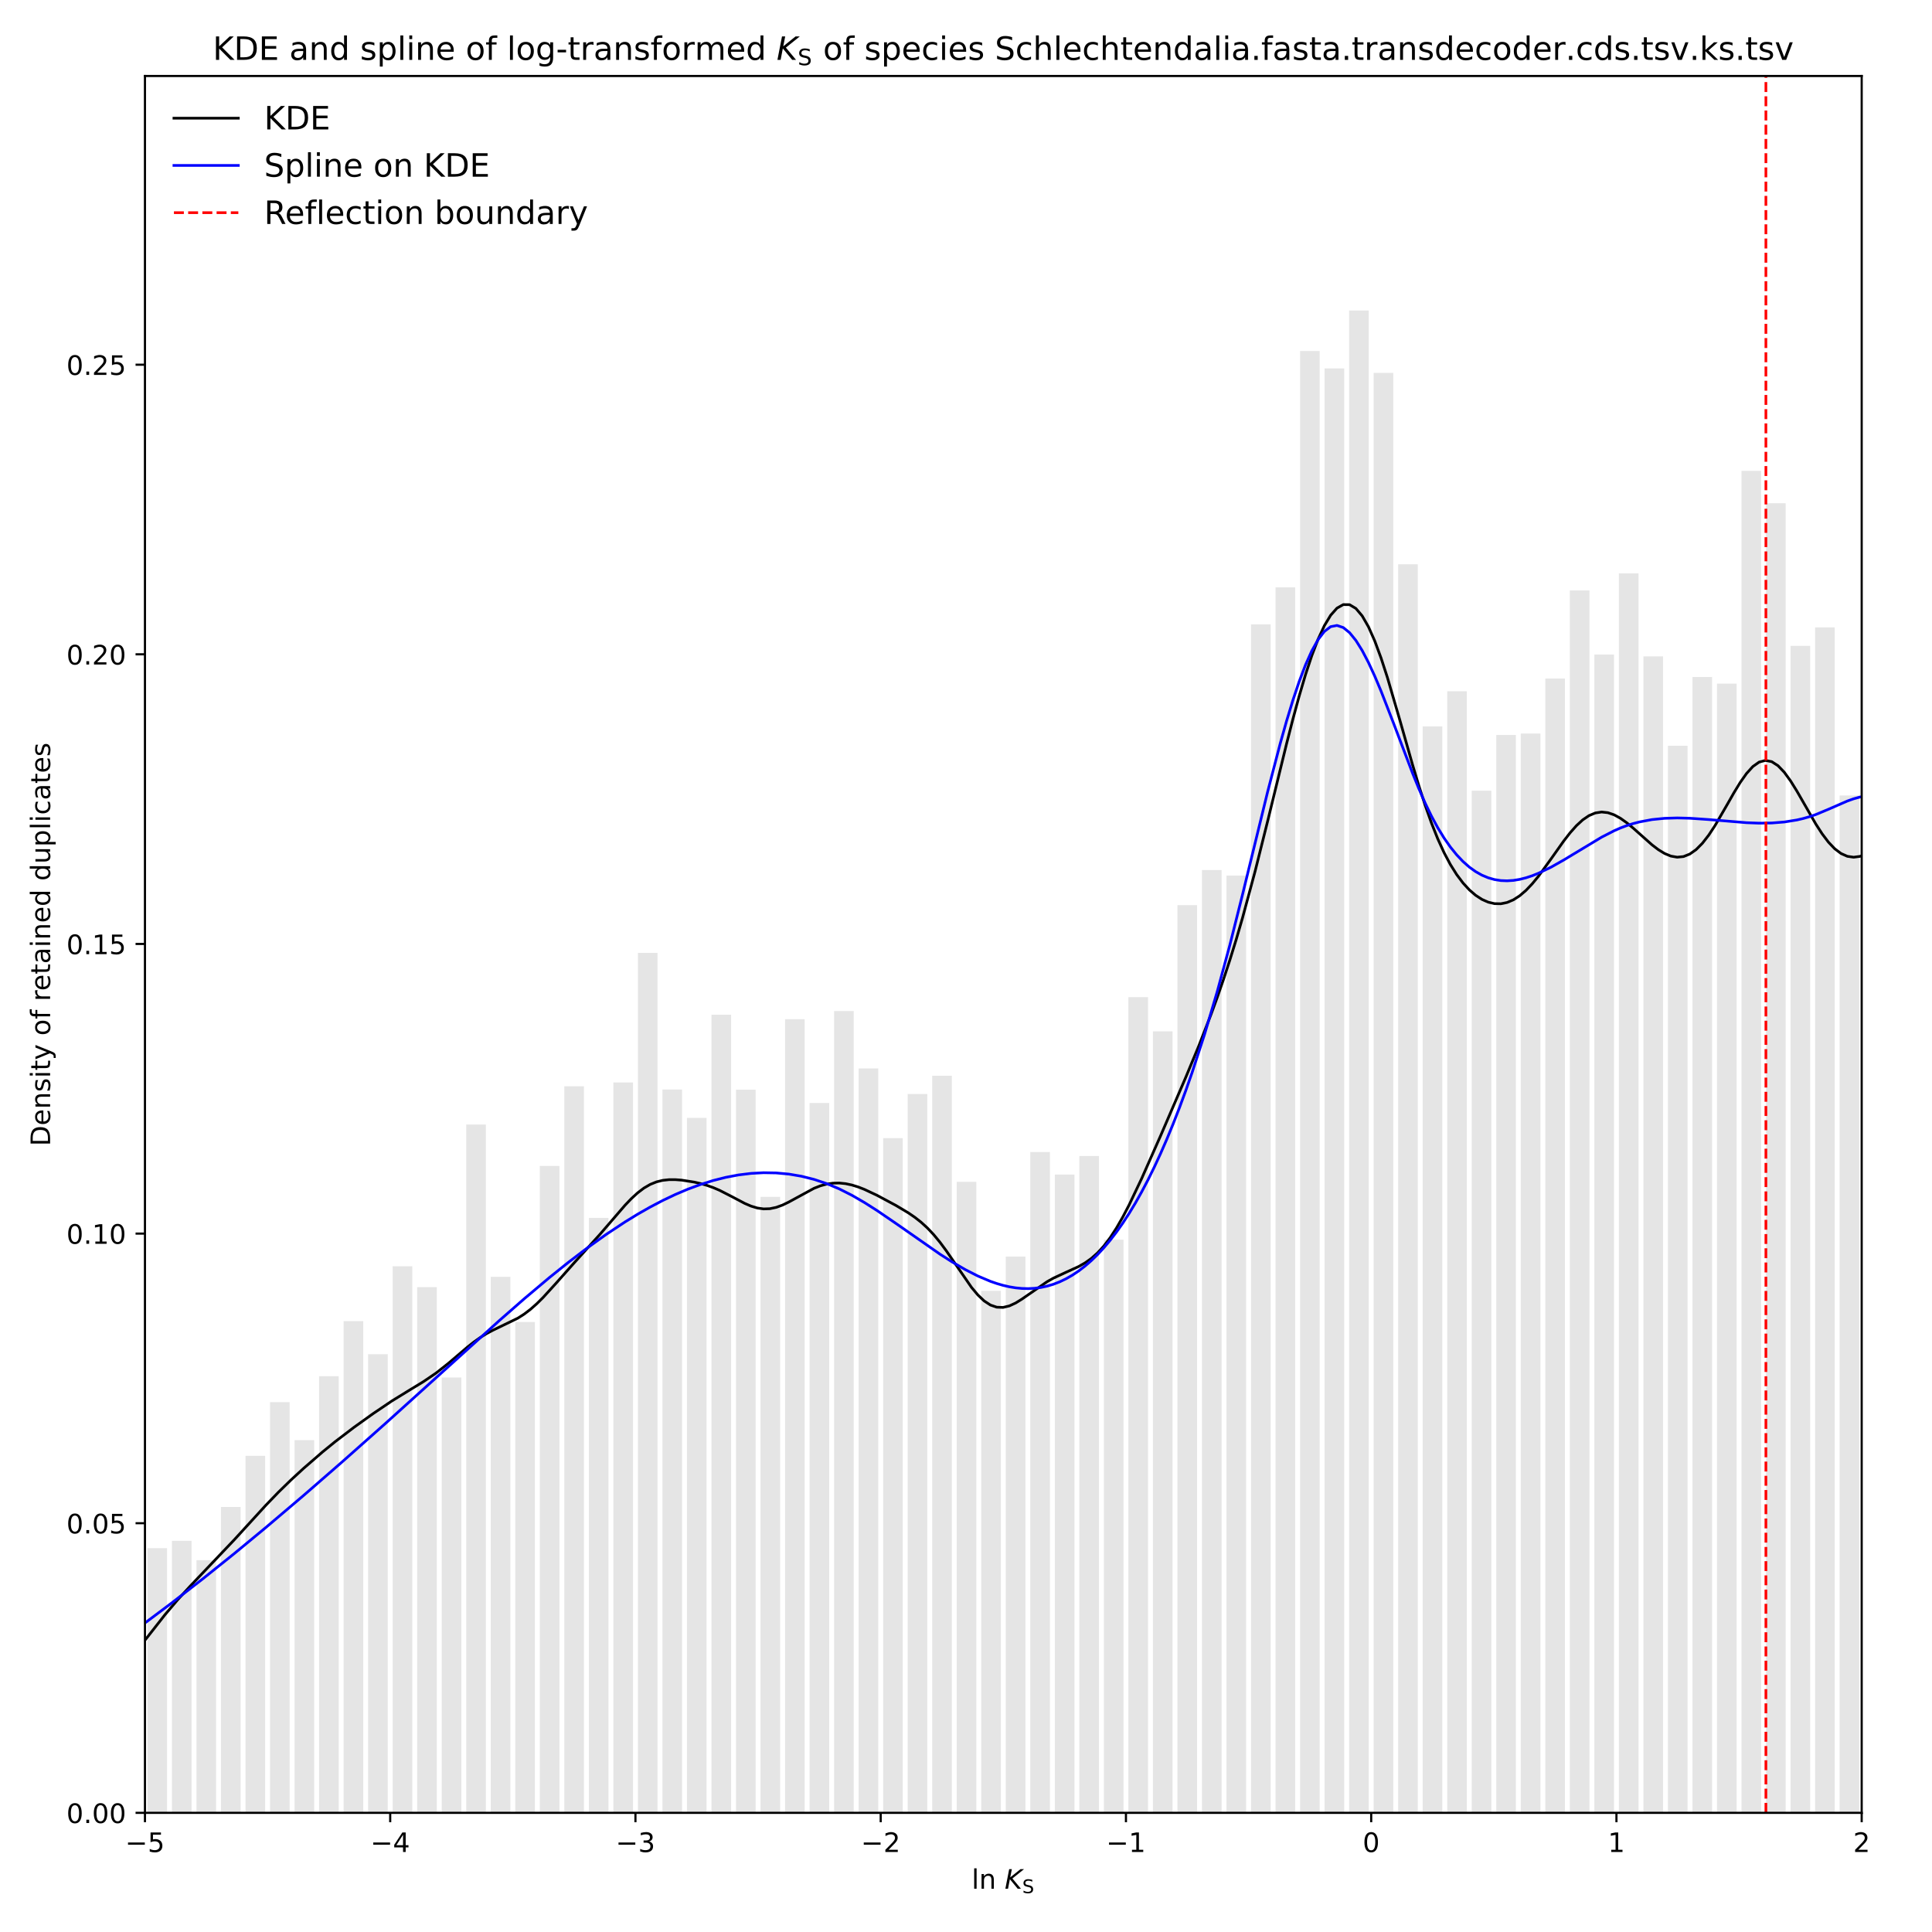 <?xml version="1.0" encoding="utf-8" standalone="no"?>
<!DOCTYPE svg PUBLIC "-//W3C//DTD SVG 1.1//EN"
  "http://www.w3.org/Graphics/SVG/1.1/DTD/svg11.dtd">
<!-- Created with matplotlib (https://matplotlib.org/) -->
<svg height="720pt" version="1.1" viewBox="0 0 720 720" width="720pt" xmlns="http://www.w3.org/2000/svg" xmlns:xlink="http://www.w3.org/1999/xlink">
 <defs>
  <style type="text/css">
*{stroke-linecap:butt;stroke-linejoin:round;}
  </style>
 </defs>
 <g id="figure_1">
  <g id="patch_1">
   <path d="M 0 720 
L 720 720 
L 720 0 
L 0 0 
z
" style="fill:#ffffff;"/>
  </g>
  <g id="axes_1">
   <g id="patch_2">
    <path d="M 54.02 675.592 
L 693.798 675.592 
L 693.798 28.32 
L 54.02 28.32 
z
" style="fill:#ffffff;"/>
   </g>
   <g id="patch_3">
    <path clip-path="url(#p6524043809)" d="M 54.934 675.592 
L 62.246 675.592 
L 62.246 576.957 
L 54.934 576.957 
z
" style="fill:#808080;opacity:0.2;"/>
   </g>
   <g id="patch_4">
    <path clip-path="url(#p6524043809)" d="M 64.074 675.592 
L 71.385 675.592 
L 71.385 574.208 
L 64.074 574.208 
z
" style="fill:#808080;opacity:0.2;"/>
   </g>
   <g id="patch_5">
    <path clip-path="url(#p6524043809)" d="M 73.213 675.592 
L 80.525 675.592 
L 80.525 581.431 
L 73.213 581.431 
z
" style="fill:#808080;opacity:0.2;"/>
   </g>
   <g id="patch_6">
    <path clip-path="url(#p6524043809)" d="M 82.353 675.592 
L 89.665 675.592 
L 89.665 561.602 
L 82.353 561.602 
z
" style="fill:#808080;opacity:0.2;"/>
   </g>
   <g id="patch_7">
    <path clip-path="url(#p6524043809)" d="M 91.493 675.592 
L 98.804 675.592 
L 98.804 542.558 
L 91.493 542.558 
z
" style="fill:#808080;opacity:0.2;"/>
   </g>
   <g id="patch_8">
    <path clip-path="url(#p6524043809)" d="M 100.632 675.592 
L 107.944 675.592 
L 107.944 522.538 
L 100.632 522.538 
z
" style="fill:#808080;opacity:0.2;"/>
   </g>
   <g id="patch_9">
    <path clip-path="url(#p6524043809)" d="M 109.772 675.592 
L 117.084 675.592 
L 117.084 536.705 
L 109.772 536.705 
z
" style="fill:#808080;opacity:0.2;"/>
   </g>
   <g id="patch_10">
    <path clip-path="url(#p6524043809)" d="M 118.912 675.592 
L 126.224 675.592 
L 126.224 512.876 
L 118.912 512.876 
z
" style="fill:#808080;opacity:0.2;"/>
   </g>
   <g id="patch_11">
    <path clip-path="url(#p6524043809)" d="M 128.051 675.592 
L 135.363 675.592 
L 135.363 492.354 
L 128.051 492.354 
z
" style="fill:#808080;opacity:0.2;"/>
   </g>
   <g id="patch_12">
    <path clip-path="url(#p6524043809)" d="M 137.191 675.592 
L 144.503 675.592 
L 144.503 504.672 
L 137.191 504.672 
z
" style="fill:#808080;opacity:0.2;"/>
   </g>
   <g id="patch_13">
    <path clip-path="url(#p6524043809)" d="M 146.331 675.592 
L 153.643 675.592 
L 153.643 471.905 
L 146.331 471.905 
z
" style="fill:#808080;opacity:0.2;"/>
   </g>
   <g id="patch_14">
    <path clip-path="url(#p6524043809)" d="M 155.471 675.592 
L 162.782 675.592 
L 162.782 479.669 
L 155.471 479.669 
z
" style="fill:#808080;opacity:0.2;"/>
   </g>
   <g id="patch_15">
    <path clip-path="url(#p6524043809)" d="M 164.61 675.592 
L 171.922 675.592 
L 171.922 513.344 
L 164.61 513.344 
z
" style="fill:#808080;opacity:0.2;"/>
   </g>
   <g id="patch_16">
    <path clip-path="url(#p6524043809)" d="M 173.75 675.592 
L 181.062 675.592 
L 181.062 419.082 
L 173.75 419.082 
z
" style="fill:#808080;opacity:0.2;"/>
   </g>
   <g id="patch_17">
    <path clip-path="url(#p6524043809)" d="M 182.89 675.592 
L 190.201 675.592 
L 190.201 475.832 
L 182.89 475.832 
z
" style="fill:#808080;opacity:0.2;"/>
   </g>
   <g id="patch_18">
    <path clip-path="url(#p6524043809)" d="M 192.029 675.592 
L 199.341 675.592 
L 199.341 492.677 
L 192.029 492.677 
z
" style="fill:#808080;opacity:0.2;"/>
   </g>
   <g id="patch_19">
    <path clip-path="url(#p6524043809)" d="M 201.169 675.592 
L 208.481 675.592 
L 208.481 434.519 
L 201.169 434.519 
z
" style="fill:#808080;opacity:0.2;"/>
   </g>
   <g id="patch_20">
    <path clip-path="url(#p6524043809)" d="M 210.309 675.592 
L 217.62 675.592 
L 217.62 404.82 
L 210.309 404.82 
z
" style="fill:#808080;opacity:0.2;"/>
   </g>
   <g id="patch_21">
    <path clip-path="url(#p6524043809)" d="M 219.448 675.592 
L 226.76 675.592 
L 226.76 453.877 
L 219.448 453.877 
z
" style="fill:#808080;opacity:0.2;"/>
   </g>
   <g id="patch_22">
    <path clip-path="url(#p6524043809)" d="M 228.588 675.592 
L 235.9 675.592 
L 235.9 403.419 
L 228.588 403.419 
z
" style="fill:#808080;opacity:0.2;"/>
   </g>
   <g id="patch_23">
    <path clip-path="url(#p6524043809)" d="M 237.728 675.592 
L 245.039 675.592 
L 245.039 355.114 
L 237.728 355.114 
z
" style="fill:#808080;opacity:0.2;"/>
   </g>
   <g id="patch_24">
    <path clip-path="url(#p6524043809)" d="M 246.867 675.592 
L 254.179 675.592 
L 254.179 406.029 
L 246.867 406.029 
z
" style="fill:#808080;opacity:0.2;"/>
   </g>
   <g id="patch_25">
    <path clip-path="url(#p6524043809)" d="M 256.007 675.592 
L 263.319 675.592 
L 263.319 416.597 
L 256.007 416.597 
z
" style="fill:#808080;opacity:0.2;"/>
   </g>
   <g id="patch_26">
    <path clip-path="url(#p6524043809)" d="M 265.147 675.592 
L 272.459 675.592 
L 272.459 378.159 
L 265.147 378.159 
z
" style="fill:#808080;opacity:0.2;"/>
   </g>
   <g id="patch_27">
    <path clip-path="url(#p6524043809)" d="M 274.286 675.592 
L 281.598 675.592 
L 281.598 406.097 
L 274.286 406.097 
z
" style="fill:#808080;opacity:0.2;"/>
   </g>
   <g id="patch_28">
    <path clip-path="url(#p6524043809)" d="M 283.426 675.592 
L 290.738 675.592 
L 290.738 446.042 
L 283.426 446.042 
z
" style="fill:#808080;opacity:0.2;"/>
   </g>
   <g id="patch_29">
    <path clip-path="url(#p6524043809)" d="M 292.566 675.592 
L 299.878 675.592 
L 299.878 379.833 
L 292.566 379.833 
z
" style="fill:#808080;opacity:0.2;"/>
   </g>
   <g id="patch_30">
    <path clip-path="url(#p6524043809)" d="M 301.706 675.592 
L 309.017 675.592 
L 309.017 411.051 
L 301.706 411.051 
z
" style="fill:#808080;opacity:0.2;"/>
   </g>
   <g id="patch_31">
    <path clip-path="url(#p6524043809)" d="M 310.845 675.592 
L 318.157 675.592 
L 318.157 376.771 
L 310.845 376.771 
z
" style="fill:#808080;opacity:0.2;"/>
   </g>
   <g id="patch_32">
    <path clip-path="url(#p6524043809)" d="M 319.985 675.592 
L 327.297 675.592 
L 327.297 398.167 
L 319.985 398.167 
z
" style="fill:#808080;opacity:0.2;"/>
   </g>
   <g id="patch_33">
    <path clip-path="url(#p6524043809)" d="M 329.125 675.592 
L 336.436 675.592 
L 336.436 424.156 
L 329.125 424.156 
z
" style="fill:#808080;opacity:0.2;"/>
   </g>
   <g id="patch_34">
    <path clip-path="url(#p6524043809)" d="M 338.264 675.592 
L 345.576 675.592 
L 345.576 407.688 
L 338.264 407.688 
z
" style="fill:#808080;opacity:0.2;"/>
   </g>
   <g id="patch_35">
    <path clip-path="url(#p6524043809)" d="M 347.404 675.592 
L 354.716 675.592 
L 354.716 400.892 
L 347.404 400.892 
z
" style="fill:#808080;opacity:0.2;"/>
   </g>
   <g id="patch_36">
    <path clip-path="url(#p6524043809)" d="M 356.544 675.592 
L 363.855 675.592 
L 363.855 440.419 
L 356.544 440.419 
z
" style="fill:#808080;opacity:0.2;"/>
   </g>
   <g id="patch_37">
    <path clip-path="url(#p6524043809)" d="M 365.683 675.592 
L 372.995 675.592 
L 372.995 481.048 
L 365.683 481.048 
z
" style="fill:#808080;opacity:0.2;"/>
   </g>
   <g id="patch_38">
    <path clip-path="url(#p6524043809)" d="M 374.823 675.592 
L 382.135 675.592 
L 382.135 468.297 
L 374.823 468.297 
z
" style="fill:#808080;opacity:0.2;"/>
   </g>
   <g id="patch_39">
    <path clip-path="url(#p6524043809)" d="M 383.963 675.592 
L 391.274 675.592 
L 391.274 429.327 
L 383.963 429.327 
z
" style="fill:#808080;opacity:0.2;"/>
   </g>
   <g id="patch_40">
    <path clip-path="url(#p6524043809)" d="M 393.102 675.592 
L 400.414 675.592 
L 400.414 437.727 
L 393.102 437.727 
z
" style="fill:#808080;opacity:0.2;"/>
   </g>
   <g id="patch_41">
    <path clip-path="url(#p6524043809)" d="M 402.242 675.592 
L 409.554 675.592 
L 409.554 430.818 
L 402.242 430.818 
z
" style="fill:#808080;opacity:0.2;"/>
   </g>
   <g id="patch_42">
    <path clip-path="url(#p6524043809)" d="M 411.382 675.592 
L 418.694 675.592 
L 418.694 461.993 
L 411.382 461.993 
z
" style="fill:#808080;opacity:0.2;"/>
   </g>
   <g id="patch_43">
    <path clip-path="url(#p6524043809)" d="M 420.522 675.592 
L 427.833 675.592 
L 427.833 371.606 
L 420.522 371.606 
z
" style="fill:#808080;opacity:0.2;"/>
   </g>
   <g id="patch_44">
    <path clip-path="url(#p6524043809)" d="M 429.661 675.592 
L 436.973 675.592 
L 436.973 384.344 
L 429.661 384.344 
z
" style="fill:#808080;opacity:0.2;"/>
   </g>
   <g id="patch_45">
    <path clip-path="url(#p6524043809)" d="M 438.801 675.592 
L 446.113 675.592 
L 446.113 337.324 
L 438.801 337.324 
z
" style="fill:#808080;opacity:0.2;"/>
   </g>
   <g id="patch_46">
    <path clip-path="url(#p6524043809)" d="M 447.941 675.592 
L 455.252 675.592 
L 455.252 324.259 
L 447.941 324.259 
z
" style="fill:#808080;opacity:0.2;"/>
   </g>
   <g id="patch_47">
    <path clip-path="url(#p6524043809)" d="M 457.08 675.592 
L 464.392 675.592 
L 464.392 326.288 
L 457.08 326.288 
z
" style="fill:#808080;opacity:0.2;"/>
   </g>
   <g id="patch_48">
    <path clip-path="url(#p6524043809)" d="M 466.22 675.592 
L 473.532 675.592 
L 473.532 232.693 
L 466.22 232.693 
z
" style="fill:#808080;opacity:0.2;"/>
   </g>
   <g id="patch_49">
    <path clip-path="url(#p6524043809)" d="M 475.36 675.592 
L 482.671 675.592 
L 482.671 218.895 
L 475.36 218.895 
z
" style="fill:#808080;opacity:0.2;"/>
   </g>
   <g id="patch_50">
    <path clip-path="url(#p6524043809)" d="M 484.499 675.592 
L 491.811 675.592 
L 491.811 130.802 
L 484.499 130.802 
z
" style="fill:#808080;opacity:0.2;"/>
   </g>
   <g id="patch_51">
    <path clip-path="url(#p6524043809)" d="M 493.639 675.592 
L 500.951 675.592 
L 500.951 137.295 
L 493.639 137.295 
z
" style="fill:#808080;opacity:0.2;"/>
   </g>
   <g id="patch_52">
    <path clip-path="url(#p6524043809)" d="M 502.779 675.592 
L 510.09 675.592 
L 510.09 115.724 
L 502.779 115.724 
z
" style="fill:#808080;opacity:0.2;"/>
   </g>
   <g id="patch_53">
    <path clip-path="url(#p6524043809)" d="M 511.918 675.592 
L 519.23 675.592 
L 519.23 138.961 
L 511.918 138.961 
z
" style="fill:#808080;opacity:0.2;"/>
   </g>
   <g id="patch_54">
    <path clip-path="url(#p6524043809)" d="M 521.058 675.592 
L 528.37 675.592 
L 528.37 210.302 
L 521.058 210.302 
z
" style="fill:#808080;opacity:0.2;"/>
   </g>
   <g id="patch_55">
    <path clip-path="url(#p6524043809)" d="M 530.198 675.592 
L 537.51 675.592 
L 537.51 270.727 
L 530.198 270.727 
z
" style="fill:#808080;opacity:0.2;"/>
   </g>
   <g id="patch_56">
    <path clip-path="url(#p6524043809)" d="M 539.337 675.592 
L 546.649 675.592 
L 546.649 257.609 
L 539.337 257.609 
z
" style="fill:#808080;opacity:0.2;"/>
   </g>
   <g id="patch_57">
    <path clip-path="url(#p6524043809)" d="M 548.477 675.592 
L 555.789 675.592 
L 555.789 294.669 
L 548.477 294.669 
z
" style="fill:#808080;opacity:0.2;"/>
   </g>
   <g id="patch_58">
    <path clip-path="url(#p6524043809)" d="M 557.617 675.592 
L 564.929 675.592 
L 564.929 273.915 
L 557.617 273.915 
z
" style="fill:#808080;opacity:0.2;"/>
   </g>
   <g id="patch_59">
    <path clip-path="url(#p6524043809)" d="M 566.757 675.592 
L 574.068 675.592 
L 574.068 273.372 
L 566.757 273.372 
z
" style="fill:#808080;opacity:0.2;"/>
   </g>
   <g id="patch_60">
    <path clip-path="url(#p6524043809)" d="M 575.896 675.592 
L 583.208 675.592 
L 583.208 252.882 
L 575.896 252.882 
z
" style="fill:#808080;opacity:0.2;"/>
   </g>
   <g id="patch_61">
    <path clip-path="url(#p6524043809)" d="M 585.036 675.592 
L 592.348 675.592 
L 592.348 220.04 
L 585.036 220.04 
z
" style="fill:#808080;opacity:0.2;"/>
   </g>
   <g id="patch_62">
    <path clip-path="url(#p6524043809)" d="M 594.176 675.592 
L 601.487 675.592 
L 601.487 243.924 
L 594.176 243.924 
z
" style="fill:#808080;opacity:0.2;"/>
   </g>
   <g id="patch_63">
    <path clip-path="url(#p6524043809)" d="M 603.315 675.592 
L 610.627 675.592 
L 610.627 213.67 
L 603.315 213.67 
z
" style="fill:#808080;opacity:0.2;"/>
   </g>
   <g id="patch_64">
    <path clip-path="url(#p6524043809)" d="M 612.455 675.592 
L 619.767 675.592 
L 619.767 244.614 
L 612.455 244.614 
z
" style="fill:#808080;opacity:0.2;"/>
   </g>
   <g id="patch_65">
    <path clip-path="url(#p6524043809)" d="M 621.595 675.592 
L 628.906 675.592 
L 628.906 277.926 
L 621.595 277.926 
z
" style="fill:#808080;opacity:0.2;"/>
   </g>
   <g id="patch_66">
    <path clip-path="url(#p6524043809)" d="M 630.734 675.592 
L 638.046 675.592 
L 638.046 252.302 
L 630.734 252.302 
z
" style="fill:#808080;opacity:0.2;"/>
   </g>
   <g id="patch_67">
    <path clip-path="url(#p6524043809)" d="M 639.874 675.592 
L 647.186 675.592 
L 647.186 254.76 
L 639.874 254.76 
z
" style="fill:#808080;opacity:0.2;"/>
   </g>
   <g id="patch_68">
    <path clip-path="url(#p6524043809)" d="M 649.014 675.592 
L 656.325 675.592 
L 656.325 175.472 
L 649.014 175.472 
z
" style="fill:#808080;opacity:0.2;"/>
   </g>
   <g id="patch_69">
    <path clip-path="url(#p6524043809)" d="M 658.153 675.592 
L 665.465 675.592 
L 665.465 187.551 
L 658.153 187.551 
z
" style="fill:#808080;opacity:0.2;"/>
   </g>
   <g id="patch_70">
    <path clip-path="url(#p6524043809)" d="M 667.293 675.592 
L 674.605 675.592 
L 674.605 240.699 
L 667.293 240.699 
z
" style="fill:#808080;opacity:0.2;"/>
   </g>
   <g id="patch_71">
    <path clip-path="url(#p6524043809)" d="M 676.433 675.592 
L 683.745 675.592 
L 683.745 233.814 
L 676.433 233.814 
z
" style="fill:#808080;opacity:0.2;"/>
   </g>
   <g id="patch_72">
    <path clip-path="url(#p6524043809)" d="M 685.572 675.592 
L 692.884 675.592 
L 692.884 296.441 
L 685.572 296.441 
z
" style="fill:#808080;opacity:0.2;"/>
   </g>
   <g id="matplotlib.axis_1">
    <g id="xtick_1">
     <g id="line2d_1">
      <defs>
       <path d="M 0 0 
L 0 3.5 
" id="m2d5ef1e5bc" style="stroke:#000000;stroke-width:0.8;"/>
      </defs>
      <g>
       <use style="stroke:#000000;stroke-width:0.8;" x="54.02" xlink:href="#m2d5ef1e5bc" y="675.592"/>
      </g>
     </g>
     <g id="text_1">
      <!-- −5 -->
      <defs>
       <path d="M 10.594 35.5 
L 73.188 35.5 
L 73.188 27.203 
L 10.594 27.203 
z
" id="DejaVuSans-8722"/>
       <path d="M 10.797 72.906 
L 49.516 72.906 
L 49.516 64.594 
L 19.828 64.594 
L 19.828 46.734 
Q 21.969 47.469 24.109 47.828 
Q 26.266 48.188 28.422 48.188 
Q 40.625 48.188 47.75 41.5 
Q 54.891 34.812 54.891 23.391 
Q 54.891 11.625 47.562 5.094 
Q 40.234 -1.422 26.906 -1.422 
Q 22.312 -1.422 17.547 -0.641 
Q 12.797 0.141 7.719 1.703 
L 7.719 11.625 
Q 12.109 9.234 16.797 8.062 
Q 21.484 6.891 26.703 6.891 
Q 35.156 6.891 40.078 11.328 
Q 45.016 15.766 45.016 23.391 
Q 45.016 31 40.078 35.438 
Q 35.156 39.891 26.703 39.891 
Q 22.75 39.891 18.812 39.016 
Q 14.891 38.141 10.797 36.281 
z
" id="DejaVuSans-53"/>
      </defs>
      <g transform="translate(46.649 690.19)scale(0.1 -0.1)">
       <use xlink:href="#DejaVuSans-8722"/>
       <use x="83.789" xlink:href="#DejaVuSans-53"/>
      </g>
     </g>
    </g>
    <g id="xtick_2">
     <g id="line2d_2">
      <g>
       <use style="stroke:#000000;stroke-width:0.8;" x="145.417" xlink:href="#m2d5ef1e5bc" y="675.592"/>
      </g>
     </g>
     <g id="text_2">
      <!-- −4 -->
      <defs>
       <path d="M 37.797 64.312 
L 12.891 25.391 
L 37.797 25.391 
z
M 35.203 72.906 
L 47.609 72.906 
L 47.609 25.391 
L 58.016 25.391 
L 58.016 17.188 
L 47.609 17.188 
L 47.609 0 
L 37.797 0 
L 37.797 17.188 
L 4.891 17.188 
L 4.891 26.703 
z
" id="DejaVuSans-52"/>
      </defs>
      <g transform="translate(138.046 690.19)scale(0.1 -0.1)">
       <use xlink:href="#DejaVuSans-8722"/>
       <use x="83.789" xlink:href="#DejaVuSans-52"/>
      </g>
     </g>
    </g>
    <g id="xtick_3">
     <g id="line2d_3">
      <g>
       <use style="stroke:#000000;stroke-width:0.8;" x="236.814" xlink:href="#m2d5ef1e5bc" y="675.592"/>
      </g>
     </g>
     <g id="text_3">
      <!-- −3 -->
      <defs>
       <path d="M 40.578 39.312 
Q 47.656 37.797 51.625 33 
Q 55.609 28.219 55.609 21.188 
Q 55.609 10.406 48.188 4.484 
Q 40.766 -1.422 27.094 -1.422 
Q 22.516 -1.422 17.656 -0.516 
Q 12.797 0.391 7.625 2.203 
L 7.625 11.719 
Q 11.719 9.328 16.594 8.109 
Q 21.484 6.891 26.812 6.891 
Q 36.078 6.891 40.938 10.547 
Q 45.797 14.203 45.797 21.188 
Q 45.797 27.641 41.281 31.266 
Q 36.766 34.906 28.719 34.906 
L 20.219 34.906 
L 20.219 43.016 
L 29.109 43.016 
Q 36.375 43.016 40.234 45.922 
Q 44.094 48.828 44.094 54.297 
Q 44.094 59.906 40.109 62.906 
Q 36.141 65.922 28.719 65.922 
Q 24.656 65.922 20.016 65.031 
Q 15.375 64.156 9.812 62.312 
L 9.812 71.094 
Q 15.438 72.656 20.344 73.438 
Q 25.25 74.219 29.594 74.219 
Q 40.828 74.219 47.359 69.109 
Q 53.906 64.016 53.906 55.328 
Q 53.906 49.266 50.438 45.094 
Q 46.969 40.922 40.578 39.312 
z
" id="DejaVuSans-51"/>
      </defs>
      <g transform="translate(229.443 690.19)scale(0.1 -0.1)">
       <use xlink:href="#DejaVuSans-8722"/>
       <use x="83.789" xlink:href="#DejaVuSans-51"/>
      </g>
     </g>
    </g>
    <g id="xtick_4">
     <g id="line2d_4">
      <g>
       <use style="stroke:#000000;stroke-width:0.8;" x="328.211" xlink:href="#m2d5ef1e5bc" y="675.592"/>
      </g>
     </g>
     <g id="text_4">
      <!-- −2 -->
      <defs>
       <path d="M 19.188 8.297 
L 53.609 8.297 
L 53.609 0 
L 7.328 0 
L 7.328 8.297 
Q 12.938 14.109 22.625 23.891 
Q 32.328 33.688 34.812 36.531 
Q 39.547 41.844 41.422 45.531 
Q 43.312 49.219 43.312 52.781 
Q 43.312 58.594 39.234 62.25 
Q 35.156 65.922 28.609 65.922 
Q 23.969 65.922 18.812 64.312 
Q 13.672 62.703 7.812 59.422 
L 7.812 69.391 
Q 13.766 71.781 18.938 73 
Q 24.125 74.219 28.422 74.219 
Q 39.75 74.219 46.484 68.547 
Q 53.219 62.891 53.219 53.422 
Q 53.219 48.922 51.531 44.891 
Q 49.859 40.875 45.406 35.406 
Q 44.188 33.984 37.641 27.219 
Q 31.109 20.453 19.188 8.297 
z
" id="DejaVuSans-50"/>
      </defs>
      <g transform="translate(320.84 690.19)scale(0.1 -0.1)">
       <use xlink:href="#DejaVuSans-8722"/>
       <use x="83.789" xlink:href="#DejaVuSans-50"/>
      </g>
     </g>
    </g>
    <g id="xtick_5">
     <g id="line2d_5">
      <g>
       <use style="stroke:#000000;stroke-width:0.8;" x="419.608" xlink:href="#m2d5ef1e5bc" y="675.592"/>
      </g>
     </g>
     <g id="text_5">
      <!-- −1 -->
      <defs>
       <path d="M 12.406 8.297 
L 28.516 8.297 
L 28.516 63.922 
L 10.984 60.406 
L 10.984 69.391 
L 28.422 72.906 
L 38.281 72.906 
L 38.281 8.297 
L 54.391 8.297 
L 54.391 0 
L 12.406 0 
z
" id="DejaVuSans-49"/>
      </defs>
      <g transform="translate(412.236 690.19)scale(0.1 -0.1)">
       <use xlink:href="#DejaVuSans-8722"/>
       <use x="83.789" xlink:href="#DejaVuSans-49"/>
      </g>
     </g>
    </g>
    <g id="xtick_6">
     <g id="line2d_6">
      <g>
       <use style="stroke:#000000;stroke-width:0.8;" x="511.004" xlink:href="#m2d5ef1e5bc" y="675.592"/>
      </g>
     </g>
     <g id="text_6">
      <!-- 0 -->
      <defs>
       <path d="M 31.781 66.406 
Q 24.172 66.406 20.328 58.906 
Q 16.5 51.422 16.5 36.375 
Q 16.5 21.391 20.328 13.891 
Q 24.172 6.391 31.781 6.391 
Q 39.453 6.391 43.281 13.891 
Q 47.125 21.391 47.125 36.375 
Q 47.125 51.422 43.281 58.906 
Q 39.453 66.406 31.781 66.406 
z
M 31.781 74.219 
Q 44.047 74.219 50.516 64.516 
Q 56.984 54.828 56.984 36.375 
Q 56.984 17.969 50.516 8.266 
Q 44.047 -1.422 31.781 -1.422 
Q 19.531 -1.422 13.062 8.266 
Q 6.594 17.969 6.594 36.375 
Q 6.594 54.828 13.062 64.516 
Q 19.531 74.219 31.781 74.219 
z
" id="DejaVuSans-48"/>
      </defs>
      <g transform="translate(507.823 690.19)scale(0.1 -0.1)">
       <use xlink:href="#DejaVuSans-48"/>
      </g>
     </g>
    </g>
    <g id="xtick_7">
     <g id="line2d_7">
      <g>
       <use style="stroke:#000000;stroke-width:0.8;" x="602.401" xlink:href="#m2d5ef1e5bc" y="675.592"/>
      </g>
     </g>
     <g id="text_7">
      <!-- 1 -->
      <g transform="translate(599.22 690.19)scale(0.1 -0.1)">
       <use xlink:href="#DejaVuSans-49"/>
      </g>
     </g>
    </g>
    <g id="xtick_8">
     <g id="line2d_8">
      <g>
       <use style="stroke:#000000;stroke-width:0.8;" x="693.798" xlink:href="#m2d5ef1e5bc" y="675.592"/>
      </g>
     </g>
     <g id="text_8">
      <!-- 2 -->
      <g transform="translate(690.617 690.19)scale(0.1 -0.1)">
       <use xlink:href="#DejaVuSans-50"/>
      </g>
     </g>
    </g>
    <g id="text_9">
     <!-- ln $K_\mathrm{S}$ -->
     <defs>
      <path d="M 9.422 75.984 
L 18.406 75.984 
L 18.406 0 
L 9.422 0 
z
" id="DejaVuSans-108"/>
      <path d="M 54.891 33.016 
L 54.891 0 
L 45.906 0 
L 45.906 32.719 
Q 45.906 40.484 42.875 44.328 
Q 39.844 48.188 33.797 48.188 
Q 26.516 48.188 22.312 43.547 
Q 18.109 38.922 18.109 30.906 
L 18.109 0 
L 9.078 0 
L 9.078 54.688 
L 18.109 54.688 
L 18.109 46.188 
Q 21.344 51.125 25.703 53.562 
Q 30.078 56 35.797 56 
Q 45.219 56 50.047 50.172 
Q 54.891 44.344 54.891 33.016 
z
" id="DejaVuSans-110"/>
      <path id="DejaVuSans-32"/>
      <path d="M 16.891 72.906 
L 26.812 72.906 
L 20.797 42.188 
L 59.078 72.906 
L 72.219 72.906 
L 28.906 38.094 
L 60.594 0 
L 48.578 0 
L 19.484 35.5 
L 12.594 0 
L 2.688 0 
z
" id="DejaVuSans-Oblique-75"/>
      <path d="M 53.516 70.516 
L 53.516 60.891 
Q 47.906 63.578 42.922 64.891 
Q 37.938 66.219 33.297 66.219 
Q 25.25 66.219 20.875 63.094 
Q 16.5 59.969 16.5 54.203 
Q 16.5 49.359 19.406 46.891 
Q 22.312 44.438 30.422 42.922 
L 36.375 41.703 
Q 47.406 39.594 52.656 34.297 
Q 57.906 29 57.906 20.125 
Q 57.906 9.516 50.797 4.047 
Q 43.703 -1.422 29.984 -1.422 
Q 24.812 -1.422 18.969 -0.25 
Q 13.141 0.922 6.891 3.219 
L 6.891 13.375 
Q 12.891 10.016 18.656 8.297 
Q 24.422 6.594 29.984 6.594 
Q 38.422 6.594 43.016 9.906 
Q 47.609 13.234 47.609 19.391 
Q 47.609 24.75 44.312 27.781 
Q 41.016 30.812 33.5 32.328 
L 27.484 33.5 
Q 16.453 35.688 11.516 40.375 
Q 6.594 45.062 6.594 53.422 
Q 6.594 63.094 13.406 68.656 
Q 20.219 74.219 32.172 74.219 
Q 37.312 74.219 42.625 73.281 
Q 47.953 72.359 53.516 70.516 
z
" id="DejaVuSans-83"/>
     </defs>
     <g transform="translate(362.109 703.869)scale(0.1 -0.1)">
      <use transform="translate(0 0.016)" xlink:href="#DejaVuSans-108"/>
      <use transform="translate(27.783 0.016)" xlink:href="#DejaVuSans-110"/>
      <use transform="translate(91.162 0.016)" xlink:href="#DejaVuSans-32"/>
      <use transform="translate(122.949 0.016)" xlink:href="#DejaVuSans-Oblique-75"/>
      <use transform="translate(188.525 -16.391)scale(0.7)" xlink:href="#DejaVuSans-83"/>
     </g>
    </g>
   </g>
   <g id="matplotlib.axis_2">
    <g id="ytick_1">
     <g id="line2d_9">
      <defs>
       <path d="M 0 0 
L -3.5 0 
" id="m164bac9903" style="stroke:#000000;stroke-width:0.8;"/>
      </defs>
      <g>
       <use style="stroke:#000000;stroke-width:0.8;" x="54.02" xlink:href="#m164bac9903" y="675.592"/>
      </g>
     </g>
     <g id="text_10">
      <!-- 0.00 -->
      <defs>
       <path d="M 10.688 12.406 
L 21 12.406 
L 21 0 
L 10.688 0 
z
" id="DejaVuSans-46"/>
      </defs>
      <g transform="translate(24.754 679.391)scale(0.1 -0.1)">
       <use xlink:href="#DejaVuSans-48"/>
       <use x="63.623" xlink:href="#DejaVuSans-46"/>
       <use x="95.41" xlink:href="#DejaVuSans-48"/>
       <use x="159.033" xlink:href="#DejaVuSans-48"/>
      </g>
     </g>
    </g>
    <g id="ytick_2">
     <g id="line2d_10">
      <g>
       <use style="stroke:#000000;stroke-width:0.8;" x="54.02" xlink:href="#m164bac9903" y="567.656"/>
      </g>
     </g>
     <g id="text_11">
      <!-- 0.05 -->
      <g transform="translate(24.754 571.455)scale(0.1 -0.1)">
       <use xlink:href="#DejaVuSans-48"/>
       <use x="63.623" xlink:href="#DejaVuSans-46"/>
       <use x="95.41" xlink:href="#DejaVuSans-48"/>
       <use x="159.033" xlink:href="#DejaVuSans-53"/>
      </g>
     </g>
    </g>
    <g id="ytick_3">
     <g id="line2d_11">
      <g>
       <use style="stroke:#000000;stroke-width:0.8;" x="54.02" xlink:href="#m164bac9903" y="459.719"/>
      </g>
     </g>
     <g id="text_12">
      <!-- 0.10 -->
      <g transform="translate(24.754 463.518)scale(0.1 -0.1)">
       <use xlink:href="#DejaVuSans-48"/>
       <use x="63.623" xlink:href="#DejaVuSans-46"/>
       <use x="95.41" xlink:href="#DejaVuSans-49"/>
       <use x="159.033" xlink:href="#DejaVuSans-48"/>
      </g>
     </g>
    </g>
    <g id="ytick_4">
     <g id="line2d_12">
      <g>
       <use style="stroke:#000000;stroke-width:0.8;" x="54.02" xlink:href="#m164bac9903" y="351.783"/>
      </g>
     </g>
     <g id="text_13">
      <!-- 0.15 -->
      <g transform="translate(24.754 355.582)scale(0.1 -0.1)">
       <use xlink:href="#DejaVuSans-48"/>
       <use x="63.623" xlink:href="#DejaVuSans-46"/>
       <use x="95.41" xlink:href="#DejaVuSans-49"/>
       <use x="159.033" xlink:href="#DejaVuSans-53"/>
      </g>
     </g>
    </g>
    <g id="ytick_5">
     <g id="line2d_13">
      <g>
       <use style="stroke:#000000;stroke-width:0.8;" x="54.02" xlink:href="#m164bac9903" y="243.846"/>
      </g>
     </g>
     <g id="text_14">
      <!-- 0.20 -->
      <g transform="translate(24.754 247.645)scale(0.1 -0.1)">
       <use xlink:href="#DejaVuSans-48"/>
       <use x="63.623" xlink:href="#DejaVuSans-46"/>
       <use x="95.41" xlink:href="#DejaVuSans-50"/>
       <use x="159.033" xlink:href="#DejaVuSans-48"/>
      </g>
     </g>
    </g>
    <g id="ytick_6">
     <g id="line2d_14">
      <g>
       <use style="stroke:#000000;stroke-width:0.8;" x="54.02" xlink:href="#m164bac9903" y="135.91"/>
      </g>
     </g>
     <g id="text_15">
      <!-- 0.25 -->
      <g transform="translate(24.754 139.709)scale(0.1 -0.1)">
       <use xlink:href="#DejaVuSans-48"/>
       <use x="63.623" xlink:href="#DejaVuSans-46"/>
       <use x="95.41" xlink:href="#DejaVuSans-50"/>
       <use x="159.033" xlink:href="#DejaVuSans-53"/>
      </g>
     </g>
    </g>
    <g id="text_16">
     <!-- Density of retained duplicates -->
     <defs>
      <path d="M 19.672 64.797 
L 19.672 8.109 
L 31.594 8.109 
Q 46.688 8.109 53.688 14.938 
Q 60.688 21.781 60.688 36.531 
Q 60.688 51.172 53.688 57.984 
Q 46.688 64.797 31.594 64.797 
z
M 9.812 72.906 
L 30.078 72.906 
Q 51.266 72.906 61.172 64.094 
Q 71.094 55.281 71.094 36.531 
Q 71.094 17.672 61.125 8.828 
Q 51.172 0 30.078 0 
L 9.812 0 
z
" id="DejaVuSans-68"/>
      <path d="M 56.203 29.594 
L 56.203 25.203 
L 14.891 25.203 
Q 15.484 15.922 20.484 11.062 
Q 25.484 6.203 34.422 6.203 
Q 39.594 6.203 44.453 7.469 
Q 49.312 8.734 54.109 11.281 
L 54.109 2.781 
Q 49.266 0.734 44.188 -0.344 
Q 39.109 -1.422 33.891 -1.422 
Q 20.797 -1.422 13.156 6.188 
Q 5.516 13.812 5.516 26.812 
Q 5.516 40.234 12.766 48.109 
Q 20.016 56 32.328 56 
Q 43.359 56 49.781 48.891 
Q 56.203 41.797 56.203 29.594 
z
M 47.219 32.234 
Q 47.125 39.594 43.094 43.984 
Q 39.062 48.391 32.422 48.391 
Q 24.906 48.391 20.391 44.141 
Q 15.875 39.891 15.188 32.172 
z
" id="DejaVuSans-101"/>
      <path d="M 44.281 53.078 
L 44.281 44.578 
Q 40.484 46.531 36.375 47.5 
Q 32.281 48.484 27.875 48.484 
Q 21.188 48.484 17.844 46.438 
Q 14.5 44.391 14.5 40.281 
Q 14.5 37.156 16.891 35.375 
Q 19.281 33.594 26.516 31.984 
L 29.594 31.297 
Q 39.156 29.25 43.188 25.516 
Q 47.219 21.781 47.219 15.094 
Q 47.219 7.469 41.188 3.016 
Q 35.156 -1.422 24.609 -1.422 
Q 20.219 -1.422 15.453 -0.562 
Q 10.688 0.297 5.422 2 
L 5.422 11.281 
Q 10.406 8.688 15.234 7.391 
Q 20.062 6.109 24.812 6.109 
Q 31.156 6.109 34.562 8.281 
Q 37.984 10.453 37.984 14.406 
Q 37.984 18.062 35.516 20.016 
Q 33.062 21.969 24.703 23.781 
L 21.578 24.516 
Q 13.234 26.266 9.516 29.906 
Q 5.812 33.547 5.812 39.891 
Q 5.812 47.609 11.281 51.797 
Q 16.75 56 26.812 56 
Q 31.781 56 36.172 55.266 
Q 40.578 54.547 44.281 53.078 
z
" id="DejaVuSans-115"/>
      <path d="M 9.422 54.688 
L 18.406 54.688 
L 18.406 0 
L 9.422 0 
z
M 9.422 75.984 
L 18.406 75.984 
L 18.406 64.594 
L 9.422 64.594 
z
" id="DejaVuSans-105"/>
      <path d="M 18.312 70.219 
L 18.312 54.688 
L 36.812 54.688 
L 36.812 47.703 
L 18.312 47.703 
L 18.312 18.016 
Q 18.312 11.328 20.141 9.422 
Q 21.969 7.516 27.594 7.516 
L 36.812 7.516 
L 36.812 0 
L 27.594 0 
Q 17.188 0 13.234 3.875 
Q 9.281 7.766 9.281 18.016 
L 9.281 47.703 
L 2.688 47.703 
L 2.688 54.688 
L 9.281 54.688 
L 9.281 70.219 
z
" id="DejaVuSans-116"/>
      <path d="M 32.172 -5.078 
Q 28.375 -14.844 24.75 -17.812 
Q 21.141 -20.797 15.094 -20.797 
L 7.906 -20.797 
L 7.906 -13.281 
L 13.188 -13.281 
Q 16.891 -13.281 18.938 -11.516 
Q 21 -9.766 23.484 -3.219 
L 25.094 0.875 
L 2.984 54.688 
L 12.5 54.688 
L 29.594 11.922 
L 46.688 54.688 
L 56.203 54.688 
z
" id="DejaVuSans-121"/>
      <path d="M 30.609 48.391 
Q 23.391 48.391 19.188 42.75 
Q 14.984 37.109 14.984 27.297 
Q 14.984 17.484 19.156 11.844 
Q 23.344 6.203 30.609 6.203 
Q 37.797 6.203 41.984 11.859 
Q 46.188 17.531 46.188 27.297 
Q 46.188 37.016 41.984 42.703 
Q 37.797 48.391 30.609 48.391 
z
M 30.609 56 
Q 42.328 56 49.016 48.375 
Q 55.719 40.766 55.719 27.297 
Q 55.719 13.875 49.016 6.219 
Q 42.328 -1.422 30.609 -1.422 
Q 18.844 -1.422 12.172 6.219 
Q 5.516 13.875 5.516 27.297 
Q 5.516 40.766 12.172 48.375 
Q 18.844 56 30.609 56 
z
" id="DejaVuSans-111"/>
      <path d="M 37.109 75.984 
L 37.109 68.5 
L 28.516 68.5 
Q 23.688 68.5 21.797 66.547 
Q 19.922 64.594 19.922 59.516 
L 19.922 54.688 
L 34.719 54.688 
L 34.719 47.703 
L 19.922 47.703 
L 19.922 0 
L 10.891 0 
L 10.891 47.703 
L 2.297 47.703 
L 2.297 54.688 
L 10.891 54.688 
L 10.891 58.5 
Q 10.891 67.625 15.141 71.797 
Q 19.391 75.984 28.609 75.984 
z
" id="DejaVuSans-102"/>
      <path d="M 41.109 46.297 
Q 39.594 47.172 37.812 47.578 
Q 36.031 48 33.891 48 
Q 26.266 48 22.188 43.047 
Q 18.109 38.094 18.109 28.812 
L 18.109 0 
L 9.078 0 
L 9.078 54.688 
L 18.109 54.688 
L 18.109 46.188 
Q 20.953 51.172 25.484 53.578 
Q 30.031 56 36.531 56 
Q 37.453 56 38.578 55.875 
Q 39.703 55.766 41.062 55.516 
z
" id="DejaVuSans-114"/>
      <path d="M 34.281 27.484 
Q 23.391 27.484 19.188 25 
Q 14.984 22.516 14.984 16.5 
Q 14.984 11.719 18.141 8.906 
Q 21.297 6.109 26.703 6.109 
Q 34.188 6.109 38.703 11.406 
Q 43.219 16.703 43.219 25.484 
L 43.219 27.484 
z
M 52.203 31.203 
L 52.203 0 
L 43.219 0 
L 43.219 8.297 
Q 40.141 3.328 35.547 0.953 
Q 30.953 -1.422 24.312 -1.422 
Q 15.922 -1.422 10.953 3.297 
Q 6 8.016 6 15.922 
Q 6 25.141 12.172 29.828 
Q 18.359 34.516 30.609 34.516 
L 43.219 34.516 
L 43.219 35.406 
Q 43.219 41.609 39.141 45 
Q 35.062 48.391 27.688 48.391 
Q 23 48.391 18.547 47.266 
Q 14.109 46.141 10.016 43.891 
L 10.016 52.203 
Q 14.938 54.109 19.578 55.047 
Q 24.219 56 28.609 56 
Q 40.484 56 46.344 49.844 
Q 52.203 43.703 52.203 31.203 
z
" id="DejaVuSans-97"/>
      <path d="M 45.406 46.391 
L 45.406 75.984 
L 54.391 75.984 
L 54.391 0 
L 45.406 0 
L 45.406 8.203 
Q 42.578 3.328 38.25 0.953 
Q 33.938 -1.422 27.875 -1.422 
Q 17.969 -1.422 11.734 6.484 
Q 5.516 14.406 5.516 27.297 
Q 5.516 40.188 11.734 48.094 
Q 17.969 56 27.875 56 
Q 33.938 56 38.25 53.625 
Q 42.578 51.266 45.406 46.391 
z
M 14.797 27.297 
Q 14.797 17.391 18.875 11.75 
Q 22.953 6.109 30.078 6.109 
Q 37.203 6.109 41.297 11.75 
Q 45.406 17.391 45.406 27.297 
Q 45.406 37.203 41.297 42.844 
Q 37.203 48.484 30.078 48.484 
Q 22.953 48.484 18.875 42.844 
Q 14.797 37.203 14.797 27.297 
z
" id="DejaVuSans-100"/>
      <path d="M 8.5 21.578 
L 8.5 54.688 
L 17.484 54.688 
L 17.484 21.922 
Q 17.484 14.156 20.5 10.266 
Q 23.531 6.391 29.594 6.391 
Q 36.859 6.391 41.078 11.031 
Q 45.312 15.672 45.312 23.688 
L 45.312 54.688 
L 54.297 54.688 
L 54.297 0 
L 45.312 0 
L 45.312 8.406 
Q 42.047 3.422 37.719 1 
Q 33.406 -1.422 27.688 -1.422 
Q 18.266 -1.422 13.375 4.438 
Q 8.5 10.297 8.5 21.578 
z
M 31.109 56 
z
" id="DejaVuSans-117"/>
      <path d="M 18.109 8.203 
L 18.109 -20.797 
L 9.078 -20.797 
L 9.078 54.688 
L 18.109 54.688 
L 18.109 46.391 
Q 20.953 51.266 25.266 53.625 
Q 29.594 56 35.594 56 
Q 45.562 56 51.781 48.094 
Q 58.016 40.188 58.016 27.297 
Q 58.016 14.406 51.781 6.484 
Q 45.562 -1.422 35.594 -1.422 
Q 29.594 -1.422 25.266 0.953 
Q 20.953 3.328 18.109 8.203 
z
M 48.688 27.297 
Q 48.688 37.203 44.609 42.844 
Q 40.531 48.484 33.406 48.484 
Q 26.266 48.484 22.188 42.844 
Q 18.109 37.203 18.109 27.297 
Q 18.109 17.391 22.188 11.75 
Q 26.266 6.109 33.406 6.109 
Q 40.531 6.109 44.609 11.75 
Q 48.688 17.391 48.688 27.297 
z
" id="DejaVuSans-112"/>
      <path d="M 48.781 52.594 
L 48.781 44.188 
Q 44.969 46.297 41.141 47.344 
Q 37.312 48.391 33.406 48.391 
Q 24.656 48.391 19.812 42.844 
Q 14.984 37.312 14.984 27.297 
Q 14.984 17.281 19.812 11.734 
Q 24.656 6.203 33.406 6.203 
Q 37.312 6.203 41.141 7.25 
Q 44.969 8.297 48.781 10.406 
L 48.781 2.094 
Q 45.016 0.344 40.984 -0.531 
Q 36.969 -1.422 32.422 -1.422 
Q 20.062 -1.422 12.781 6.344 
Q 5.516 14.109 5.516 27.297 
Q 5.516 40.672 12.859 48.328 
Q 20.219 56 33.016 56 
Q 37.156 56 41.109 55.141 
Q 45.062 54.297 48.781 52.594 
z
" id="DejaVuSans-99"/>
     </defs>
     <g transform="translate(18.675 427.154)rotate(-90)scale(0.1 -0.1)">
      <use xlink:href="#DejaVuSans-68"/>
      <use x="77.002" xlink:href="#DejaVuSans-101"/>
      <use x="138.525" xlink:href="#DejaVuSans-110"/>
      <use x="201.904" xlink:href="#DejaVuSans-115"/>
      <use x="254.004" xlink:href="#DejaVuSans-105"/>
      <use x="281.787" xlink:href="#DejaVuSans-116"/>
      <use x="320.996" xlink:href="#DejaVuSans-121"/>
      <use x="380.176" xlink:href="#DejaVuSans-32"/>
      <use x="411.963" xlink:href="#DejaVuSans-111"/>
      <use x="473.145" xlink:href="#DejaVuSans-102"/>
      <use x="508.35" xlink:href="#DejaVuSans-32"/>
      <use x="540.137" xlink:href="#DejaVuSans-114"/>
      <use x="579" xlink:href="#DejaVuSans-101"/>
      <use x="640.523" xlink:href="#DejaVuSans-116"/>
      <use x="679.732" xlink:href="#DejaVuSans-97"/>
      <use x="741.012" xlink:href="#DejaVuSans-105"/>
      <use x="768.795" xlink:href="#DejaVuSans-110"/>
      <use x="832.174" xlink:href="#DejaVuSans-101"/>
      <use x="893.697" xlink:href="#DejaVuSans-100"/>
      <use x="957.174" xlink:href="#DejaVuSans-32"/>
      <use x="988.961" xlink:href="#DejaVuSans-100"/>
      <use x="1052.438" xlink:href="#DejaVuSans-117"/>
      <use x="1115.816" xlink:href="#DejaVuSans-112"/>
      <use x="1179.293" xlink:href="#DejaVuSans-108"/>
      <use x="1207.076" xlink:href="#DejaVuSans-105"/>
      <use x="1234.859" xlink:href="#DejaVuSans-99"/>
      <use x="1289.84" xlink:href="#DejaVuSans-97"/>
      <use x="1351.119" xlink:href="#DejaVuSans-116"/>
      <use x="1390.328" xlink:href="#DejaVuSans-101"/>
      <use x="1451.852" xlink:href="#DejaVuSans-115"/>
     </g>
    </g>
   </g>
   <g id="line2d_15">
    <path clip-path="url(#p6524043809)" d="M -1 650.941 
L 2.811 648.203 
L 7.507 644.759 
L 12.203 641.613 
L 14.551 640.224 
L 19.247 637.822 
L 26.291 634.76 
L 30.988 632.597 
L 33.336 631.343 
L 35.684 629.919 
L 38.032 628.29 
L 40.38 626.429 
L 42.728 624.322 
L 45.076 621.969 
L 47.424 619.388 
L 52.12 613.69 
L 61.512 601.717 
L 66.209 596.187 
L 70.905 591.076 
L 87.341 573.791 
L 99.081 560.945 
L 103.778 556.085 
L 108.474 551.507 
L 113.17 547.186 
L 120.214 541.087 
L 124.91 537.264 
L 131.954 531.899 
L 138.999 526.852 
L 146.043 522.096 
L 153.087 517.763 
L 157.783 514.908 
L 162.479 511.721 
L 167.175 508.013 
L 174.219 502.001 
L 176.568 500.152 
L 178.916 498.488 
L 181.264 497.036 
L 183.612 495.78 
L 193.004 491.229 
L 195.352 489.727 
L 197.7 487.94 
L 200.048 485.864 
L 202.396 483.532 
L 207.092 478.377 
L 214.137 470.444 
L 223.529 460.066 
L 232.921 449.169 
L 235.269 446.714 
L 237.617 444.556 
L 239.965 442.771 
L 242.313 441.401 
L 244.661 440.447 
L 247.009 439.876 
L 249.358 439.625 
L 251.706 439.623 
L 254.054 439.802 
L 258.75 440.54 
L 261.098 441.08 
L 263.446 441.754 
L 265.794 442.586 
L 268.142 443.585 
L 272.838 445.991 
L 277.534 448.47 
L 279.882 449.478 
L 282.23 450.189 
L 284.579 450.524 
L 286.927 450.444 
L 289.275 449.951 
L 291.623 449.095 
L 293.971 447.961 
L 303.363 442.85 
L 305.711 441.928 
L 308.059 441.28 
L 310.407 440.929 
L 312.755 440.878 
L 315.103 441.114 
L 317.451 441.613 
L 319.799 442.339 
L 322.148 443.252 
L 326.844 445.461 
L 333.888 449.234 
L 338.584 452.041 
L 340.932 453.655 
L 343.28 455.502 
L 345.628 457.646 
L 347.976 460.136 
L 350.324 462.983 
L 352.672 466.154 
L 362.065 479.784 
L 364.413 482.587 
L 366.761 484.812 
L 369.109 486.351 
L 371.457 487.153 
L 373.805 487.235 
L 376.153 486.673 
L 378.501 485.589 
L 380.849 484.138 
L 390.241 477.635 
L 392.589 476.321 
L 397.286 474.134 
L 401.982 471.995 
L 404.33 470.664 
L 406.678 469.004 
L 409.026 466.921 
L 411.374 464.349 
L 413.722 461.257 
L 416.07 457.652 
L 418.418 453.573 
L 420.766 449.085 
L 425.462 439.211 
L 432.507 423.291 
L 441.899 401.489 
L 446.595 390.161 
L 451.291 378.117 
L 453.639 371.692 
L 455.987 364.924 
L 458.335 357.764 
L 460.683 350.175 
L 463.031 342.136 
L 467.728 324.75 
L 472.424 305.975 
L 479.468 277.176 
L 481.816 268.035 
L 484.164 259.412 
L 486.512 251.473 
L 488.86 244.367 
L 491.208 238.228 
L 493.556 233.166 
L 495.904 229.278 
L 498.252 226.64 
L 500.6 225.314 
L 502.948 225.345 
L 505.297 226.75 
L 507.645 229.519 
L 509.993 233.598 
L 512.341 238.888 
L 514.689 245.241 
L 517.037 252.461 
L 521.733 268.533 
L 526.429 285.043 
L 528.777 292.858 
L 531.125 300.132 
L 533.473 306.743 
L 535.821 312.628 
L 538.169 317.768 
L 540.518 322.187 
L 542.866 325.93 
L 545.214 329.052 
L 547.562 331.607 
L 549.91 333.636 
L 552.258 335.166 
L 554.606 336.207 
L 556.954 336.756 
L 559.302 336.801 
L 561.65 336.331 
L 563.998 335.337 
L 566.346 333.824 
L 568.694 331.811 
L 571.042 329.342 
L 573.39 326.486 
L 578.087 320.011 
L 582.783 313.38 
L 585.131 310.359 
L 587.479 307.713 
L 589.827 305.551 
L 592.175 303.954 
L 594.523 302.97 
L 596.871 302.613 
L 599.219 302.863 
L 601.567 303.671 
L 603.915 304.961 
L 606.263 306.638 
L 608.611 308.589 
L 615.656 314.843 
L 618.004 316.635 
L 620.352 318.073 
L 622.7 319.045 
L 625.048 319.452 
L 627.396 319.215 
L 629.744 318.279 
L 632.092 316.62 
L 634.44 314.253 
L 636.788 311.237 
L 639.136 307.676 
L 643.832 299.569 
L 646.18 295.445 
L 648.528 291.595 
L 650.877 288.263 
L 653.225 285.674 
L 655.573 284.007 
L 657.921 283.382 
L 660.269 283.844 
L 662.617 285.359 
L 664.965 287.819 
L 667.313 291.052 
L 669.661 294.839 
L 676.705 307.098 
L 679.053 310.73 
L 681.401 313.836 
L 683.749 316.306 
L 686.098 318.075 
L 688.446 319.12 
L 690.794 319.461 
L 693.142 319.149 
L 695.49 318.26 
L 697.838 316.895 
L 700.186 315.166 
L 709.578 307.358 
L 711.926 305.97 
L 714.274 305.17 
L 716.622 305.171 
L 718.97 306.207 
L 721 308.219 
L 721 308.219 
" style="fill:none;stroke:#000000;stroke-linecap:square;"/>
   </g>
   <g id="line2d_16">
    <path clip-path="url(#p6524043809)" d="M -1 640.613 
L 7.507 635.762 
L 16.899 630.094 
L 26.291 624.117 
L 35.684 617.849 
L 45.076 611.307 
L 54.468 604.508 
L 63.86 597.47 
L 75.601 588.363 
L 87.341 578.943 
L 99.081 569.243 
L 113.17 557.282 
L 127.258 545.026 
L 143.695 530.432 
L 164.827 511.345 
L 185.96 492.248 
L 195.352 484.025 
L 204.744 476.119 
L 211.789 470.462 
L 218.833 465.091 
L 225.877 460.05 
L 232.921 455.386 
L 237.617 452.508 
L 242.313 449.831 
L 247.009 447.37 
L 251.706 445.136 
L 256.402 443.145 
L 261.098 441.409 
L 265.794 439.942 
L 270.49 438.758 
L 275.186 437.87 
L 279.882 437.292 
L 284.579 437.037 
L 289.275 437.119 
L 293.971 437.551 
L 298.667 438.348 
L 303.363 439.522 
L 308.059 441.087 
L 312.755 443.057 
L 317.451 445.43 
L 322.148 448.146 
L 326.844 451.129 
L 333.888 455.939 
L 350.324 467.403 
L 355.02 470.401 
L 359.717 473.136 
L 364.413 475.533 
L 369.109 477.516 
L 371.457 478.329 
L 373.805 479.01 
L 376.153 479.551 
L 378.501 479.94 
L 380.849 480.169 
L 383.197 480.229 
L 385.545 480.11 
L 387.893 479.803 
L 390.241 479.301 
L 392.589 478.598 
L 394.938 477.688 
L 397.286 476.565 
L 399.634 475.223 
L 401.982 473.654 
L 404.33 471.854 
L 406.678 469.816 
L 409.026 467.533 
L 411.374 465 
L 413.722 462.21 
L 416.07 459.157 
L 418.418 455.835 
L 420.766 452.237 
L 423.114 448.358 
L 425.462 444.191 
L 427.81 439.73 
L 430.158 434.969 
L 432.507 429.902 
L 434.855 424.521 
L 437.203 418.822 
L 439.551 412.798 
L 441.899 406.443 
L 444.247 399.75 
L 448.943 385.327 
L 453.639 369.48 
L 458.335 352.159 
L 463.031 333.468 
L 472.424 295.018 
L 477.12 277.011 
L 479.468 268.696 
L 481.816 260.984 
L 484.164 253.987 
L 486.512 247.812 
L 488.86 242.571 
L 491.208 238.372 
L 493.556 235.325 
L 495.904 233.539 
L 498.252 233.084 
L 500.6 233.873 
L 502.948 235.777 
L 505.297 238.671 
L 507.645 242.425 
L 509.993 246.913 
L 512.341 252.008 
L 514.689 257.582 
L 519.385 269.657 
L 526.429 288.177 
L 528.777 293.95 
L 531.125 299.31 
L 533.473 304.155 
L 535.821 308.482 
L 538.169 312.313 
L 540.518 315.671 
L 542.866 318.578 
L 545.214 321.055 
L 547.562 323.126 
L 549.91 324.813 
L 552.258 326.137 
L 554.606 327.12 
L 556.954 327.786 
L 559.302 328.157 
L 561.65 328.253 
L 563.998 328.099 
L 566.346 327.715 
L 568.694 327.125 
L 571.042 326.35 
L 573.39 325.412 
L 578.087 323.139 
L 582.783 320.483 
L 596.871 311.993 
L 601.567 309.582 
L 603.915 308.555 
L 606.263 307.671 
L 608.611 306.927 
L 610.959 306.312 
L 615.656 305.435 
L 620.352 304.963 
L 625.048 304.822 
L 629.744 304.937 
L 636.788 305.423 
L 650.877 306.594 
L 655.573 306.767 
L 660.269 306.705 
L 664.965 306.334 
L 669.661 305.577 
L 672.009 305.031 
L 674.357 304.361 
L 676.705 303.556 
L 681.401 301.593 
L 688.446 298.525 
L 690.794 297.688 
L 693.142 297.034 
L 695.49 296.618 
L 697.838 296.494 
L 700.186 296.717 
L 702.534 297.341 
L 704.882 298.42 
L 707.23 300.01 
L 709.578 302.164 
L 711.926 304.936 
L 714.274 308.383 
L 716.622 312.557 
L 718.97 317.513 
L 721 322.52 
L 721 322.52 
" style="fill:none;stroke:#0000ff;stroke-linecap:square;"/>
   </g>
   <g id="line2d_17">
    <path clip-path="url(#p6524043809)" d="M 658.098 675.592 
L 658.098 28.32 
" style="fill:none;stroke:#ff0000;stroke-dasharray:3.7,1.6;stroke-dashoffset:0;"/>
   </g>
   <g id="patch_73">
    <path d="M 54.02 675.592 
L 54.02 28.32 
" style="fill:none;stroke:#000000;stroke-linecap:square;stroke-linejoin:miter;stroke-width:0.8;"/>
   </g>
   <g id="patch_74">
    <path d="M 693.798 675.592 
L 693.798 28.32 
" style="fill:none;stroke:#000000;stroke-linecap:square;stroke-linejoin:miter;stroke-width:0.8;"/>
   </g>
   <g id="patch_75">
    <path d="M 54.02 675.592 
L 693.798 675.592 
" style="fill:none;stroke:#000000;stroke-linecap:square;stroke-linejoin:miter;stroke-width:0.8;"/>
   </g>
   <g id="patch_76">
    <path d="M 54.02 28.32 
L 693.798 28.32 
" style="fill:none;stroke:#000000;stroke-linecap:square;stroke-linejoin:miter;stroke-width:0.8;"/>
   </g>
   <g id="text_17">
    <!-- KDE and spline of log-transformed $K_\mathrm{S}$ of species Schlechtendalia.fasta.transdecoder.cds.tsv.ks.tsv -->
    <defs>
     <path d="M 9.812 72.906 
L 19.672 72.906 
L 19.672 42.094 
L 52.391 72.906 
L 65.094 72.906 
L 28.906 38.922 
L 67.672 0 
L 54.688 0 
L 19.672 35.109 
L 19.672 0 
L 9.812 0 
z
" id="DejaVuSans-75"/>
     <path d="M 9.812 72.906 
L 55.906 72.906 
L 55.906 64.594 
L 19.672 64.594 
L 19.672 43.016 
L 54.391 43.016 
L 54.391 34.719 
L 19.672 34.719 
L 19.672 8.297 
L 56.781 8.297 
L 56.781 0 
L 9.812 0 
z
" id="DejaVuSans-69"/>
     <path d="M 45.406 27.984 
Q 45.406 37.75 41.375 43.109 
Q 37.359 48.484 30.078 48.484 
Q 22.859 48.484 18.828 43.109 
Q 14.797 37.75 14.797 27.984 
Q 14.797 18.266 18.828 12.891 
Q 22.859 7.516 30.078 7.516 
Q 37.359 7.516 41.375 12.891 
Q 45.406 18.266 45.406 27.984 
z
M 54.391 6.781 
Q 54.391 -7.172 48.188 -13.984 
Q 42 -20.797 29.203 -20.797 
Q 24.469 -20.797 20.266 -20.094 
Q 16.062 -19.391 12.109 -17.922 
L 12.109 -9.188 
Q 16.062 -11.328 19.922 -12.344 
Q 23.781 -13.375 27.781 -13.375 
Q 36.625 -13.375 41.016 -8.766 
Q 45.406 -4.156 45.406 5.172 
L 45.406 9.625 
Q 42.625 4.781 38.281 2.391 
Q 33.938 0 27.875 0 
Q 17.828 0 11.672 7.656 
Q 5.516 15.328 5.516 27.984 
Q 5.516 40.672 11.672 48.328 
Q 17.828 56 27.875 56 
Q 33.938 56 38.281 53.609 
Q 42.625 51.219 45.406 46.391 
L 45.406 54.688 
L 54.391 54.688 
z
" id="DejaVuSans-103"/>
     <path d="M 4.891 31.391 
L 31.203 31.391 
L 31.203 23.391 
L 4.891 23.391 
z
" id="DejaVuSans-45"/>
     <path d="M 52 44.188 
Q 55.375 50.25 60.062 53.125 
Q 64.75 56 71.094 56 
Q 79.641 56 84.281 50.016 
Q 88.922 44.047 88.922 33.016 
L 88.922 0 
L 79.891 0 
L 79.891 32.719 
Q 79.891 40.578 77.094 44.375 
Q 74.312 48.188 68.609 48.188 
Q 61.625 48.188 57.562 43.547 
Q 53.516 38.922 53.516 30.906 
L 53.516 0 
L 44.484 0 
L 44.484 32.719 
Q 44.484 40.625 41.703 44.406 
Q 38.922 48.188 33.109 48.188 
Q 26.219 48.188 22.156 43.531 
Q 18.109 38.875 18.109 30.906 
L 18.109 0 
L 9.078 0 
L 9.078 54.688 
L 18.109 54.688 
L 18.109 46.188 
Q 21.188 51.219 25.484 53.609 
Q 29.781 56 35.688 56 
Q 41.656 56 45.828 52.969 
Q 50 49.953 52 44.188 
z
" id="DejaVuSans-109"/>
     <path d="M 54.891 33.016 
L 54.891 0 
L 45.906 0 
L 45.906 32.719 
Q 45.906 40.484 42.875 44.328 
Q 39.844 48.188 33.797 48.188 
Q 26.516 48.188 22.312 43.547 
Q 18.109 38.922 18.109 30.906 
L 18.109 0 
L 9.078 0 
L 9.078 75.984 
L 18.109 75.984 
L 18.109 46.188 
Q 21.344 51.125 25.703 53.562 
Q 30.078 56 35.797 56 
Q 45.219 56 50.047 50.172 
Q 54.891 44.344 54.891 33.016 
z
" id="DejaVuSans-104"/>
     <path d="M 2.984 54.688 
L 12.5 54.688 
L 29.594 8.797 
L 46.688 54.688 
L 56.203 54.688 
L 35.688 0 
L 23.484 0 
z
" id="DejaVuSans-118"/>
     <path d="M 9.078 75.984 
L 18.109 75.984 
L 18.109 31.109 
L 44.922 54.688 
L 56.391 54.688 
L 27.391 29.109 
L 57.625 0 
L 45.906 0 
L 18.109 26.703 
L 18.109 0 
L 9.078 0 
z
" id="DejaVuSans-107"/>
    </defs>
    <g transform="translate(79.309 22.32)scale(0.12 -0.12)">
     <use transform="translate(0 0.016)" xlink:href="#DejaVuSans-75"/>
     <use transform="translate(65.576 0.016)" xlink:href="#DejaVuSans-68"/>
     <use transform="translate(142.578 0.016)" xlink:href="#DejaVuSans-69"/>
     <use transform="translate(205.762 0.016)" xlink:href="#DejaVuSans-32"/>
     <use transform="translate(237.549 0.016)" xlink:href="#DejaVuSans-97"/>
     <use transform="translate(298.828 0.016)" xlink:href="#DejaVuSans-110"/>
     <use transform="translate(362.207 0.016)" xlink:href="#DejaVuSans-100"/>
     <use transform="translate(425.684 0.016)" xlink:href="#DejaVuSans-32"/>
     <use transform="translate(457.471 0.016)" xlink:href="#DejaVuSans-115"/>
     <use transform="translate(509.57 0.016)" xlink:href="#DejaVuSans-112"/>
     <use transform="translate(573.047 0.016)" xlink:href="#DejaVuSans-108"/>
     <use transform="translate(600.83 0.016)" xlink:href="#DejaVuSans-105"/>
     <use transform="translate(628.613 0.016)" xlink:href="#DejaVuSans-110"/>
     <use transform="translate(691.992 0.016)" xlink:href="#DejaVuSans-101"/>
     <use transform="translate(753.516 0.016)" xlink:href="#DejaVuSans-32"/>
     <use transform="translate(785.303 0.016)" xlink:href="#DejaVuSans-111"/>
     <use transform="translate(846.484 0.016)" xlink:href="#DejaVuSans-102"/>
     <use transform="translate(881.689 0.016)" xlink:href="#DejaVuSans-32"/>
     <use transform="translate(913.477 0.016)" xlink:href="#DejaVuSans-108"/>
     <use transform="translate(941.26 0.016)" xlink:href="#DejaVuSans-111"/>
     <use transform="translate(1002.441 0.016)" xlink:href="#DejaVuSans-103"/>
     <use transform="translate(1065.918 0.016)" xlink:href="#DejaVuSans-45"/>
     <use transform="translate(1102.002 0.016)" xlink:href="#DejaVuSans-116"/>
     <use transform="translate(1141.211 0.016)" xlink:href="#DejaVuSans-114"/>
     <use transform="translate(1182.324 0.016)" xlink:href="#DejaVuSans-97"/>
     <use transform="translate(1243.604 0.016)" xlink:href="#DejaVuSans-110"/>
     <use transform="translate(1306.982 0.016)" xlink:href="#DejaVuSans-115"/>
     <use transform="translate(1359.082 0.016)" xlink:href="#DejaVuSans-102"/>
     <use transform="translate(1394.287 0.016)" xlink:href="#DejaVuSans-111"/>
     <use transform="translate(1455.469 0.016)" xlink:href="#DejaVuSans-114"/>
     <use transform="translate(1496.582 0.016)" xlink:href="#DejaVuSans-109"/>
     <use transform="translate(1593.994 0.016)" xlink:href="#DejaVuSans-101"/>
     <use transform="translate(1655.518 0.016)" xlink:href="#DejaVuSans-100"/>
     <use transform="translate(1718.994 0.016)" xlink:href="#DejaVuSans-32"/>
     <use transform="translate(1750.781 0.016)" xlink:href="#DejaVuSans-Oblique-75"/>
     <use transform="translate(1816.357 -16.391)scale(0.7)" xlink:href="#DejaVuSans-83"/>
     <use transform="translate(1863.525 0.016)" xlink:href="#DejaVuSans-32"/>
     <use transform="translate(1895.312 0.016)" xlink:href="#DejaVuSans-111"/>
     <use transform="translate(1956.494 0.016)" xlink:href="#DejaVuSans-102"/>
     <use transform="translate(1991.699 0.016)" xlink:href="#DejaVuSans-32"/>
     <use transform="translate(2023.486 0.016)" xlink:href="#DejaVuSans-115"/>
     <use transform="translate(2075.586 0.016)" xlink:href="#DejaVuSans-112"/>
     <use transform="translate(2139.062 0.016)" xlink:href="#DejaVuSans-101"/>
     <use transform="translate(2200.586 0.016)" xlink:href="#DejaVuSans-99"/>
     <use transform="translate(2255.566 0.016)" xlink:href="#DejaVuSans-105"/>
     <use transform="translate(2283.35 0.016)" xlink:href="#DejaVuSans-101"/>
     <use transform="translate(2344.873 0.016)" xlink:href="#DejaVuSans-115"/>
     <use transform="translate(2396.973 0.016)" xlink:href="#DejaVuSans-32"/>
     <use transform="translate(2428.76 0.016)" xlink:href="#DejaVuSans-83"/>
     <use transform="translate(2492.236 0.016)" xlink:href="#DejaVuSans-99"/>
     <use transform="translate(2547.217 0.016)" xlink:href="#DejaVuSans-104"/>
     <use transform="translate(2610.596 0.016)" xlink:href="#DejaVuSans-108"/>
     <use transform="translate(2638.379 0.016)" xlink:href="#DejaVuSans-101"/>
     <use transform="translate(2699.902 0.016)" xlink:href="#DejaVuSans-99"/>
     <use transform="translate(2754.883 0.016)" xlink:href="#DejaVuSans-104"/>
     <use transform="translate(2818.262 0.016)" xlink:href="#DejaVuSans-116"/>
     <use transform="translate(2857.471 0.016)" xlink:href="#DejaVuSans-101"/>
     <use transform="translate(2918.994 0.016)" xlink:href="#DejaVuSans-110"/>
     <use transform="translate(2982.373 0.016)" xlink:href="#DejaVuSans-100"/>
     <use transform="translate(3045.85 0.016)" xlink:href="#DejaVuSans-97"/>
     <use transform="translate(3107.129 0.016)" xlink:href="#DejaVuSans-108"/>
     <use transform="translate(3134.912 0.016)" xlink:href="#DejaVuSans-105"/>
     <use transform="translate(3162.695 0.016)" xlink:href="#DejaVuSans-97"/>
     <use transform="translate(3223.975 0.016)" xlink:href="#DejaVuSans-46"/>
     <use transform="translate(3255.762 0.016)" xlink:href="#DejaVuSans-102"/>
     <use transform="translate(3290.967 0.016)" xlink:href="#DejaVuSans-97"/>
     <use transform="translate(3352.246 0.016)" xlink:href="#DejaVuSans-115"/>
     <use transform="translate(3404.346 0.016)" xlink:href="#DejaVuSans-116"/>
     <use transform="translate(3443.555 0.016)" xlink:href="#DejaVuSans-97"/>
     <use transform="translate(3504.834 0.016)" xlink:href="#DejaVuSans-46"/>
     <use transform="translate(3536.621 0.016)" xlink:href="#DejaVuSans-116"/>
     <use transform="translate(3575.83 0.016)" xlink:href="#DejaVuSans-114"/>
     <use transform="translate(3616.943 0.016)" xlink:href="#DejaVuSans-97"/>
     <use transform="translate(3678.223 0.016)" xlink:href="#DejaVuSans-110"/>
     <use transform="translate(3741.602 0.016)" xlink:href="#DejaVuSans-115"/>
     <use transform="translate(3793.701 0.016)" xlink:href="#DejaVuSans-100"/>
     <use transform="translate(3857.178 0.016)" xlink:href="#DejaVuSans-101"/>
     <use transform="translate(3918.701 0.016)" xlink:href="#DejaVuSans-99"/>
     <use transform="translate(3973.682 0.016)" xlink:href="#DejaVuSans-111"/>
     <use transform="translate(4034.863 0.016)" xlink:href="#DejaVuSans-100"/>
     <use transform="translate(4098.34 0.016)" xlink:href="#DejaVuSans-101"/>
     <use transform="translate(4159.863 0.016)" xlink:href="#DejaVuSans-114"/>
     <use transform="translate(4200.977 0.016)" xlink:href="#DejaVuSans-46"/>
     <use transform="translate(4232.764 0.016)" xlink:href="#DejaVuSans-99"/>
     <use transform="translate(4287.744 0.016)" xlink:href="#DejaVuSans-100"/>
     <use transform="translate(4351.221 0.016)" xlink:href="#DejaVuSans-115"/>
     <use transform="translate(4403.32 0.016)" xlink:href="#DejaVuSans-46"/>
     <use transform="translate(4435.107 0.016)" xlink:href="#DejaVuSans-116"/>
     <use transform="translate(4474.316 0.016)" xlink:href="#DejaVuSans-115"/>
     <use transform="translate(4526.416 0.016)" xlink:href="#DejaVuSans-118"/>
     <use transform="translate(4585.596 0.016)" xlink:href="#DejaVuSans-46"/>
     <use transform="translate(4617.383 0.016)" xlink:href="#DejaVuSans-107"/>
     <use transform="translate(4675.293 0.016)" xlink:href="#DejaVuSans-115"/>
     <use transform="translate(4727.393 0.016)" xlink:href="#DejaVuSans-46"/>
     <use transform="translate(4759.18 0.016)" xlink:href="#DejaVuSans-116"/>
     <use transform="translate(4798.389 0.016)" xlink:href="#DejaVuSans-115"/>
     <use transform="translate(4850.488 0.016)" xlink:href="#DejaVuSans-118"/>
    </g>
   </g>
   <g id="legend_1">
    <g id="line2d_18">
     <path d="M 64.82 44.038 
L 88.82 44.038 
" style="fill:none;stroke:#000000;stroke-linecap:square;"/>
    </g>
    <g id="line2d_19"/>
    <g id="text_18">
     <!-- KDE -->
     <g transform="translate(98.42 48.238)scale(0.12 -0.12)">
      <use xlink:href="#DejaVuSans-75"/>
      <use x="65.576" xlink:href="#DejaVuSans-68"/>
      <use x="142.578" xlink:href="#DejaVuSans-69"/>
     </g>
    </g>
    <g id="line2d_20">
     <path d="M 64.82 61.652 
L 88.82 61.652 
" style="fill:none;stroke:#0000ff;stroke-linecap:square;"/>
    </g>
    <g id="line2d_21"/>
    <g id="text_19">
     <!-- Spline on KDE -->
     <g transform="translate(98.42 65.852)scale(0.12 -0.12)">
      <use xlink:href="#DejaVuSans-83"/>
      <use x="63.477" xlink:href="#DejaVuSans-112"/>
      <use x="126.953" xlink:href="#DejaVuSans-108"/>
      <use x="154.736" xlink:href="#DejaVuSans-105"/>
      <use x="182.52" xlink:href="#DejaVuSans-110"/>
      <use x="245.898" xlink:href="#DejaVuSans-101"/>
      <use x="307.422" xlink:href="#DejaVuSans-32"/>
      <use x="339.209" xlink:href="#DejaVuSans-111"/>
      <use x="400.391" xlink:href="#DejaVuSans-110"/>
      <use x="463.77" xlink:href="#DejaVuSans-32"/>
      <use x="495.557" xlink:href="#DejaVuSans-75"/>
      <use x="561.133" xlink:href="#DejaVuSans-68"/>
      <use x="638.135" xlink:href="#DejaVuSans-69"/>
     </g>
    </g>
    <g id="line2d_22">
     <path d="M 64.82 79.266 
L 88.82 79.266 
" style="fill:none;stroke:#ff0000;stroke-dasharray:3.7,1.6;stroke-dashoffset:0;"/>
    </g>
    <g id="line2d_23"/>
    <g id="text_20">
     <!-- Reflection boundary -->
     <defs>
      <path d="M 44.391 34.188 
Q 47.562 33.109 50.562 29.594 
Q 53.562 26.078 56.594 19.922 
L 66.609 0 
L 56 0 
L 46.688 18.703 
Q 43.062 26.031 39.672 28.422 
Q 36.281 30.812 30.422 30.812 
L 19.672 30.812 
L 19.672 0 
L 9.812 0 
L 9.812 72.906 
L 32.078 72.906 
Q 44.578 72.906 50.734 67.672 
Q 56.891 62.453 56.891 51.906 
Q 56.891 45.016 53.688 40.469 
Q 50.484 35.938 44.391 34.188 
z
M 19.672 64.797 
L 19.672 38.922 
L 32.078 38.922 
Q 39.203 38.922 42.844 42.219 
Q 46.484 45.516 46.484 51.906 
Q 46.484 58.297 42.844 61.547 
Q 39.203 64.797 32.078 64.797 
z
" id="DejaVuSans-82"/>
      <path d="M 48.688 27.297 
Q 48.688 37.203 44.609 42.844 
Q 40.531 48.484 33.406 48.484 
Q 26.266 48.484 22.188 42.844 
Q 18.109 37.203 18.109 27.297 
Q 18.109 17.391 22.188 11.75 
Q 26.266 6.109 33.406 6.109 
Q 40.531 6.109 44.609 11.75 
Q 48.688 17.391 48.688 27.297 
z
M 18.109 46.391 
Q 20.953 51.266 25.266 53.625 
Q 29.594 56 35.594 56 
Q 45.562 56 51.781 48.094 
Q 58.016 40.188 58.016 27.297 
Q 58.016 14.406 51.781 6.484 
Q 45.562 -1.422 35.594 -1.422 
Q 29.594 -1.422 25.266 0.953 
Q 20.953 3.328 18.109 8.203 
L 18.109 0 
L 9.078 0 
L 9.078 75.984 
L 18.109 75.984 
z
" id="DejaVuSans-98"/>
     </defs>
     <g transform="translate(98.42 83.466)scale(0.12 -0.12)">
      <use xlink:href="#DejaVuSans-82"/>
      <use x="64.982" xlink:href="#DejaVuSans-101"/>
      <use x="126.506" xlink:href="#DejaVuSans-102"/>
      <use x="161.711" xlink:href="#DejaVuSans-108"/>
      <use x="189.494" xlink:href="#DejaVuSans-101"/>
      <use x="251.018" xlink:href="#DejaVuSans-99"/>
      <use x="305.998" xlink:href="#DejaVuSans-116"/>
      <use x="345.207" xlink:href="#DejaVuSans-105"/>
      <use x="372.99" xlink:href="#DejaVuSans-111"/>
      <use x="434.172" xlink:href="#DejaVuSans-110"/>
      <use x="497.551" xlink:href="#DejaVuSans-32"/>
      <use x="529.338" xlink:href="#DejaVuSans-98"/>
      <use x="592.814" xlink:href="#DejaVuSans-111"/>
      <use x="653.996" xlink:href="#DejaVuSans-117"/>
      <use x="717.375" xlink:href="#DejaVuSans-110"/>
      <use x="780.754" xlink:href="#DejaVuSans-100"/>
      <use x="844.23" xlink:href="#DejaVuSans-97"/>
      <use x="905.51" xlink:href="#DejaVuSans-114"/>
      <use x="946.623" xlink:href="#DejaVuSans-121"/>
     </g>
    </g>
   </g>
  </g>
 </g>
 <defs>
  <clipPath id="p6524043809">
   <rect height="647.272" width="639.778" x="54.02" y="28.32"/>
  </clipPath>
 </defs>
</svg>
